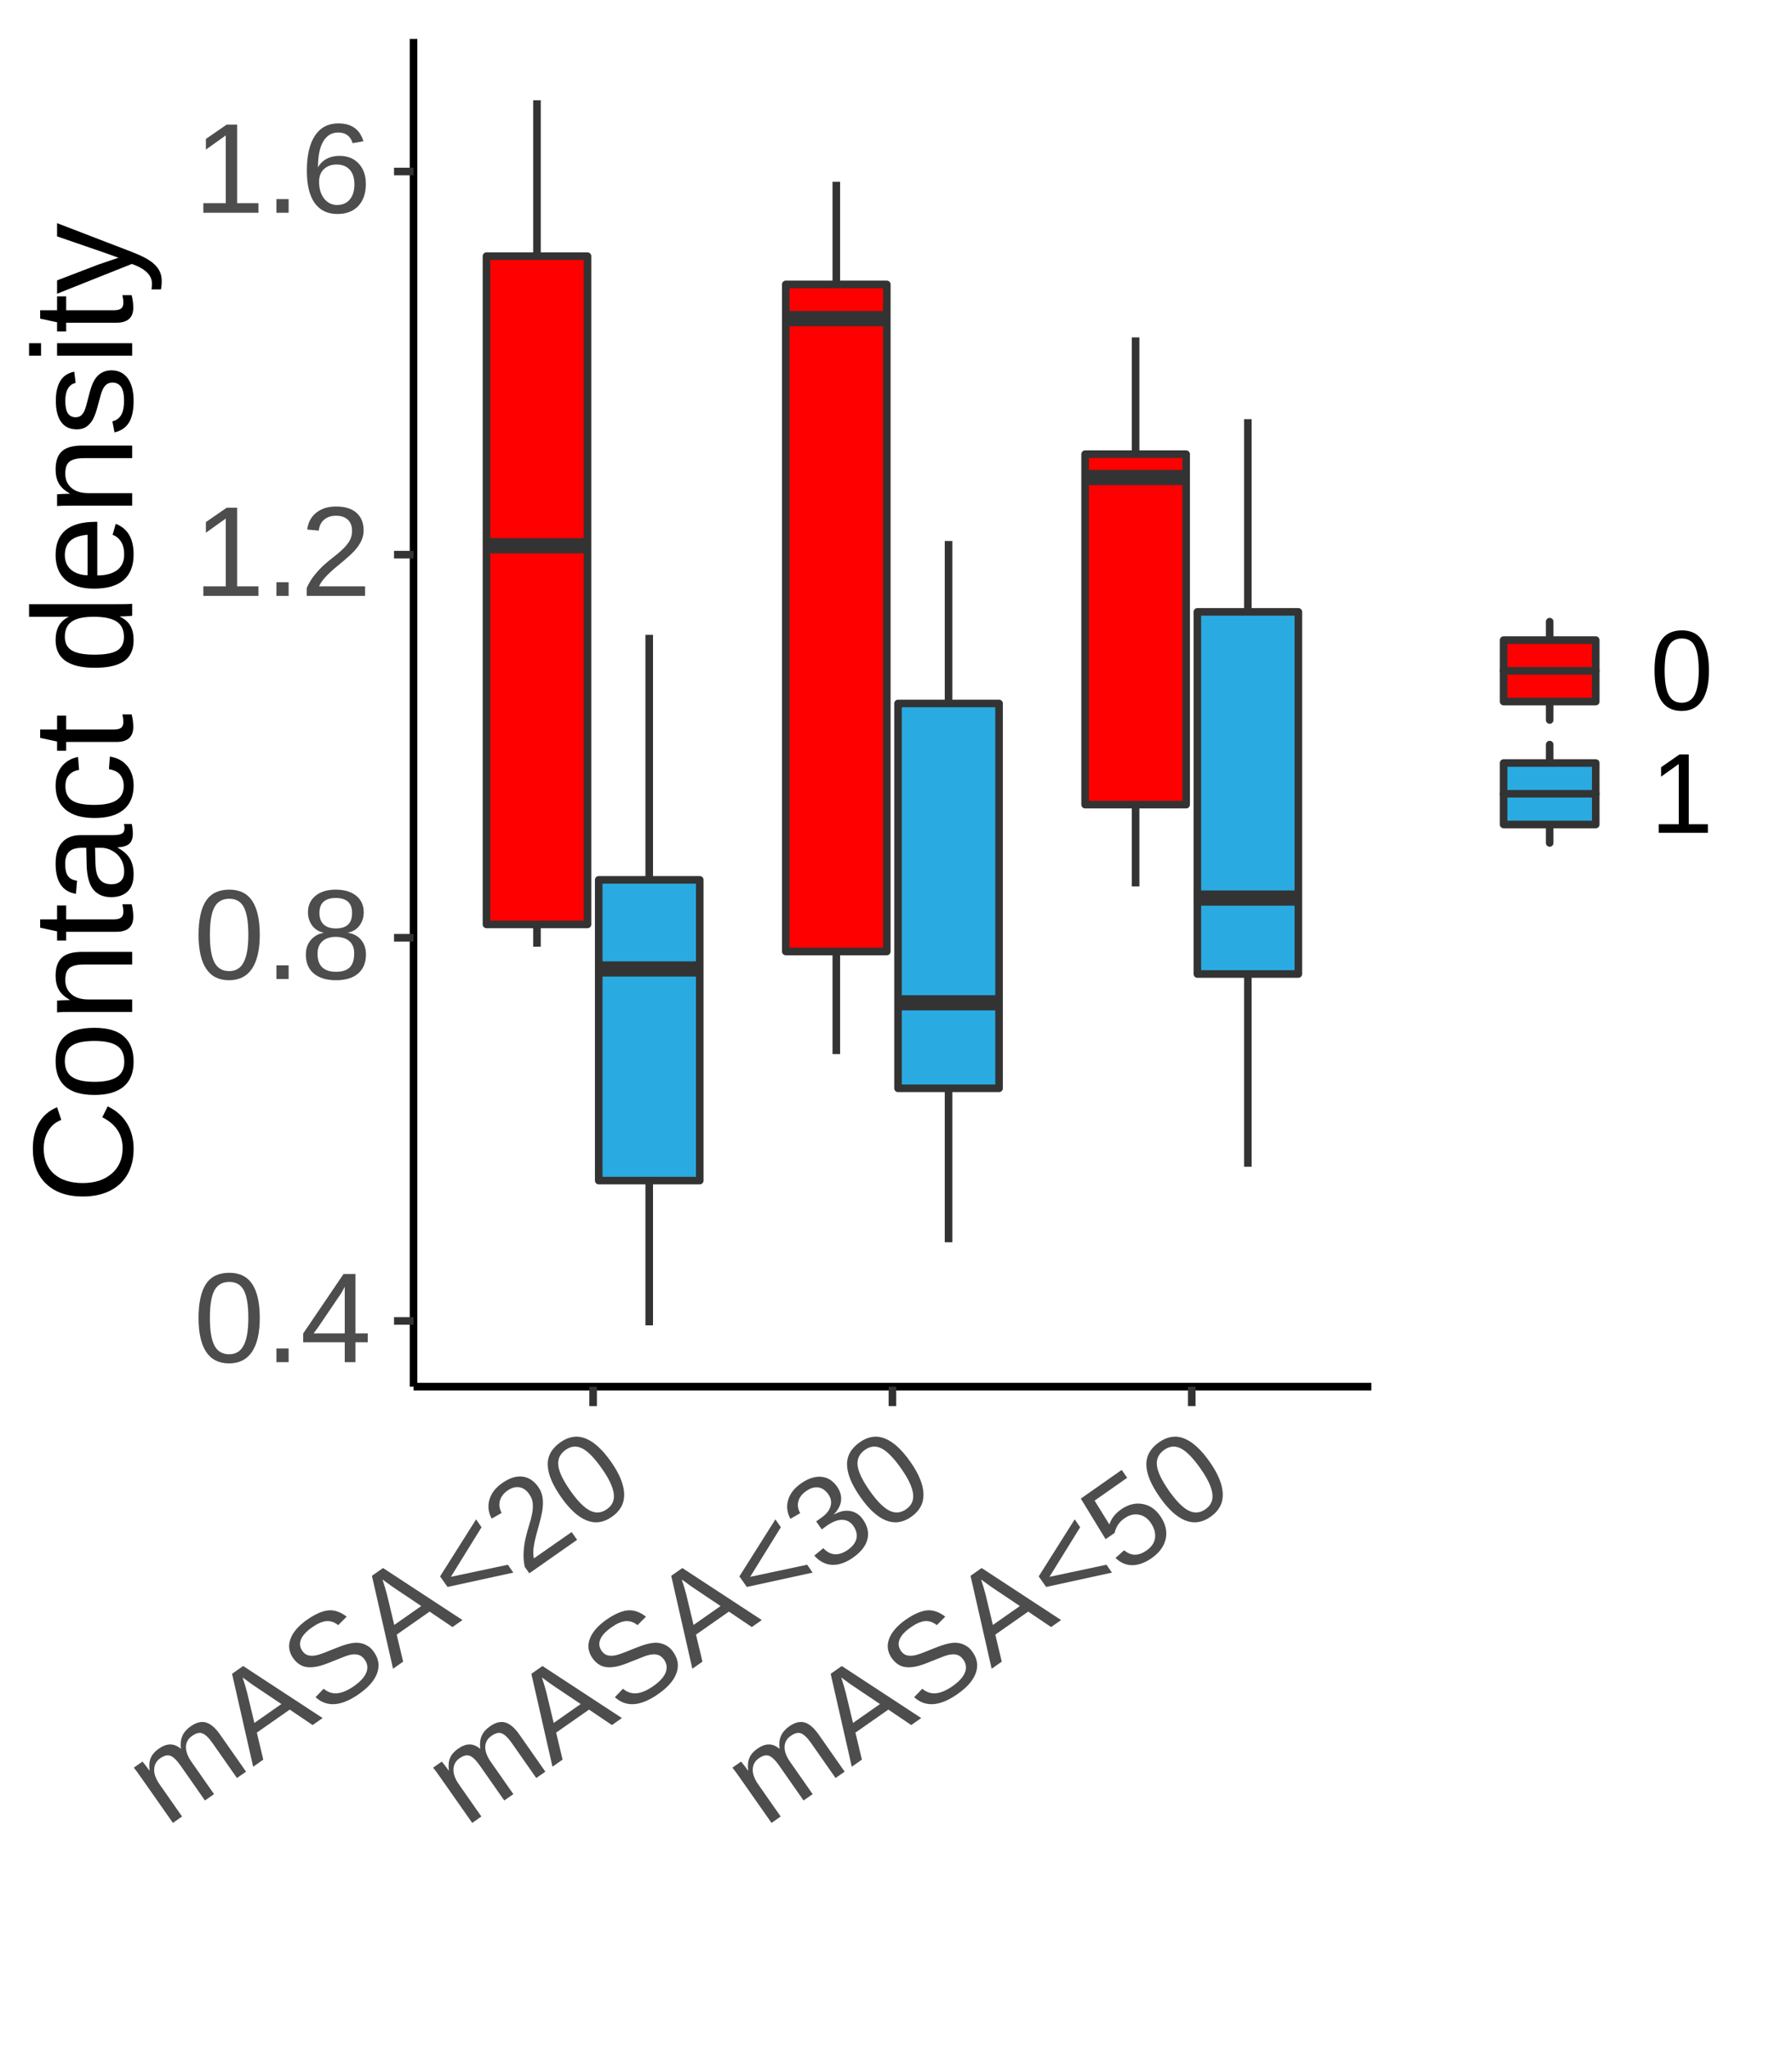 <?xml version="1.0" encoding="UTF-8"?>
<svg xmlns="http://www.w3.org/2000/svg" xmlns:xlink="http://www.w3.org/1999/xlink" width="252pt" height="288pt" viewBox="0 0 252 288" version="1.1">
<defs>
<g>
<symbol overflow="visible" id="glyph0-0">
<path style="stroke:none;" d="M 1.797 -12.391 L 11.688 -12.391 L 11.688 0 L 1.797 0 Z M 2.469 -11.719 L 2.469 -0.672 L 11.016 -0.672 L 11.016 -11.719 Z M 2.469 -11.719 "/>
</symbol>
<symbol overflow="visible" id="glyph0-1">
<path style="stroke:none;" d="M 9.312 -6.203 C 9.312 -4.129 8.945 -2.547 8.219 -1.453 C 7.488 -0.367 6.41 0.172 4.984 0.172 C 3.555 0.172 2.484 -0.367 1.766 -1.453 C 1.055 -2.535 0.703 -4.117 0.703 -6.203 C 0.703 -8.328 1.047 -9.914 1.734 -10.969 C 2.43 -12.031 3.531 -12.562 5.031 -12.562 C 6.488 -12.562 7.566 -12.023 8.266 -10.953 C 8.961 -9.891 9.312 -8.305 9.312 -6.203 Z M 7.703 -6.203 C 7.703 -7.984 7.492 -9.273 7.078 -10.078 C 6.66 -10.879 5.977 -11.281 5.031 -11.281 C 4.062 -11.281 3.363 -10.883 2.938 -10.094 C 2.508 -9.301 2.297 -8.004 2.297 -6.203 C 2.297 -4.441 2.508 -3.148 2.938 -2.328 C 3.375 -1.516 4.062 -1.109 5 -1.109 C 5.938 -1.109 6.617 -1.523 7.047 -2.359 C 7.484 -3.191 7.703 -4.473 7.703 -6.203 Z M 7.703 -6.203 "/>
</symbol>
<symbol overflow="visible" id="glyph0-2">
<path style="stroke:none;" d="M 1.641 0 L 1.641 -1.922 L 3.359 -1.922 L 3.359 0 Z M 1.641 0 "/>
</symbol>
<symbol overflow="visible" id="glyph0-3">
<path style="stroke:none;" d="M 7.75 -2.797 L 7.75 0 L 6.25 0 L 6.25 -2.797 L 0.406 -2.797 L 0.406 -4.031 L 6.078 -12.391 L 7.75 -12.391 L 7.75 -4.047 L 9.484 -4.047 L 9.484 -2.797 Z M 6.25 -10.594 C 6.238 -10.562 6.156 -10.406 6 -10.125 C 5.852 -9.852 5.738 -9.66 5.656 -9.547 L 2.484 -4.875 L 2.016 -4.234 L 1.875 -4.047 L 6.25 -4.047 Z M 6.25 -10.594 "/>
</symbol>
<symbol overflow="visible" id="glyph0-4">
<path style="stroke:none;" d="M 9.234 -3.453 C 9.234 -2.305 8.867 -1.414 8.141 -0.781 C 7.41 -0.145 6.367 0.172 5.016 0.172 C 3.691 0.172 2.656 -0.141 1.906 -0.766 C 1.156 -1.391 0.781 -2.281 0.781 -3.438 C 0.781 -4.25 1.008 -4.926 1.469 -5.469 C 1.938 -6.02 2.531 -6.359 3.25 -6.484 L 3.25 -6.516 C 2.57 -6.672 2.039 -7.008 1.656 -7.531 C 1.27 -8.062 1.078 -8.68 1.078 -9.391 C 1.078 -10.336 1.426 -11.102 2.125 -11.688 C 2.832 -12.27 3.781 -12.562 4.969 -12.562 C 6.188 -12.562 7.148 -12.273 7.859 -11.703 C 8.566 -11.129 8.922 -10.352 8.922 -9.375 C 8.922 -8.664 8.723 -8.047 8.328 -7.516 C 7.941 -6.992 7.406 -6.664 6.719 -6.531 L 6.719 -6.5 C 7.508 -6.363 8.125 -6.023 8.562 -5.484 C 9.008 -4.941 9.234 -4.266 9.234 -3.453 Z M 7.281 -9.297 C 7.281 -10.691 6.508 -11.391 4.969 -11.391 C 4.227 -11.391 3.66 -11.211 3.266 -10.859 C 2.879 -10.516 2.688 -9.992 2.688 -9.297 C 2.688 -8.586 2.883 -8.047 3.281 -7.672 C 3.688 -7.297 4.258 -7.109 5 -7.109 C 5.738 -7.109 6.301 -7.281 6.688 -7.625 C 7.082 -7.969 7.281 -8.523 7.281 -9.297 Z M 7.578 -3.609 C 7.578 -4.367 7.348 -4.941 6.891 -5.328 C 6.441 -5.723 5.801 -5.922 4.969 -5.922 C 4.164 -5.922 3.539 -5.711 3.094 -5.297 C 2.645 -4.879 2.422 -4.301 2.422 -3.562 C 2.422 -1.863 3.289 -1.016 5.031 -1.016 C 5.883 -1.016 6.52 -1.219 6.938 -1.625 C 7.363 -2.039 7.578 -2.703 7.578 -3.609 Z M 7.578 -3.609 "/>
</symbol>
<symbol overflow="visible" id="glyph0-5">
<path style="stroke:none;" d="M 1.375 0 L 1.375 -1.344 L 4.531 -1.344 L 4.531 -10.875 L 1.734 -8.875 L 1.734 -10.375 L 4.656 -12.391 L 6.125 -12.391 L 6.125 -1.344 L 9.125 -1.344 L 9.125 0 Z M 1.375 0 "/>
</symbol>
<symbol overflow="visible" id="glyph0-6">
<path style="stroke:none;" d="M 0.906 0 L 0.906 -1.109 C 1.207 -1.797 1.57 -2.398 2 -2.922 C 2.426 -3.453 2.875 -3.93 3.344 -4.359 C 3.82 -4.785 4.297 -5.176 4.766 -5.531 C 5.234 -5.895 5.656 -6.258 6.031 -6.625 C 6.406 -6.988 6.707 -7.367 6.938 -7.766 C 7.164 -8.172 7.281 -8.625 7.281 -9.125 C 7.281 -9.801 7.082 -10.328 6.688 -10.703 C 6.289 -11.078 5.738 -11.266 5.031 -11.266 C 4.352 -11.266 3.797 -11.082 3.359 -10.719 C 2.922 -10.352 2.664 -9.836 2.594 -9.172 L 0.969 -9.328 C 1.094 -10.316 1.516 -11.102 2.234 -11.688 C 2.961 -12.27 3.895 -12.562 5.031 -12.562 C 6.281 -12.562 7.238 -12.266 7.906 -11.672 C 8.57 -11.086 8.906 -10.254 8.906 -9.172 C 8.906 -8.691 8.797 -8.211 8.578 -7.734 C 8.359 -7.266 8.031 -6.789 7.594 -6.312 C 7.164 -5.844 6.336 -5.109 5.109 -4.109 C 4.441 -3.555 3.906 -3.055 3.5 -2.609 C 3.102 -2.172 2.816 -1.75 2.641 -1.344 L 9.109 -1.344 L 9.109 0 Z M 0.906 0 "/>
</symbol>
<symbol overflow="visible" id="glyph0-7">
<path style="stroke:none;" d="M 9.219 -4.047 C 9.219 -2.742 8.863 -1.711 8.156 -0.953 C 7.445 -0.203 6.469 0.172 5.219 0.172 C 3.82 0.172 2.754 -0.344 2.016 -1.375 C 1.285 -2.414 0.922 -3.926 0.922 -5.906 C 0.922 -8.051 1.301 -9.695 2.062 -10.844 C 2.832 -11.988 3.926 -12.562 5.344 -12.562 C 7.207 -12.562 8.383 -11.723 8.875 -10.047 L 7.359 -9.781 C 7.055 -10.781 6.379 -11.281 5.328 -11.281 C 4.422 -11.281 3.719 -10.859 3.219 -10.016 C 2.727 -9.18 2.484 -7.969 2.484 -6.375 C 2.773 -6.906 3.18 -7.305 3.703 -7.578 C 4.223 -7.859 4.82 -8 5.5 -8 C 6.633 -8 7.535 -7.641 8.203 -6.922 C 8.879 -6.211 9.219 -5.254 9.219 -4.047 Z M 7.609 -3.984 C 7.609 -4.879 7.391 -5.566 6.953 -6.047 C 6.516 -6.535 5.898 -6.781 5.109 -6.781 C 4.379 -6.781 3.785 -6.566 3.328 -6.141 C 2.867 -5.711 2.641 -5.117 2.641 -4.359 C 2.641 -3.398 2.875 -2.613 3.344 -2 C 3.82 -1.395 4.43 -1.094 5.172 -1.094 C 5.93 -1.094 6.523 -1.348 6.953 -1.859 C 7.391 -2.379 7.609 -3.086 7.609 -3.984 Z M 7.609 -3.984 "/>
</symbol>
<symbol overflow="visible" id="glyph1-0">
<path style="stroke:none;" d="M -5.641 -11.188 L 2.469 -16.859 L 9.578 -6.703 L 1.469 -1.031 Z M -4.703 -11.016 L 1.625 -1.969 L 8.625 -6.859 L 2.297 -15.906 Z M -4.703 -11.016 "/>
</symbol>
<symbol overflow="visible" id="glyph1-1">
<path style="stroke:none;" d="M 5.531 -3.875 L 2.078 -8.812 C 1.547 -9.562 1.078 -10.008 0.672 -10.156 C 0.266 -10.301 -0.207 -10.188 -0.75 -9.812 C -1.301 -9.426 -1.586 -8.91 -1.609 -8.266 C -1.641 -7.617 -1.383 -6.91 -0.844 -6.141 L 2.312 -1.625 L 1.031 -0.719 L -3.266 -6.844 C -3.898 -7.75 -4.301 -8.297 -4.469 -8.484 L -3.25 -9.344 C -3.227 -9.312 -3.176 -9.242 -3.094 -9.141 C -3.008 -9.047 -2.914 -8.93 -2.812 -8.797 C -2.719 -8.672 -2.535 -8.426 -2.266 -8.062 L -2.25 -8.062 C -2.344 -8.801 -2.285 -9.406 -2.078 -9.875 C -1.879 -10.344 -1.52 -10.758 -1 -11.125 C -0.414 -11.539 0.129 -11.75 0.641 -11.75 C 1.148 -11.758 1.648 -11.555 2.141 -11.141 L 2.156 -11.156 C 2.07 -11.863 2.141 -12.461 2.359 -12.953 C 2.578 -13.453 2.957 -13.895 3.5 -14.281 C 4.281 -14.832 5 -15.02 5.656 -14.844 C 6.32 -14.664 6.992 -14.094 7.672 -13.125 L 11.312 -7.922 L 10.031 -7.031 L 6.578 -11.969 C 6.047 -12.719 5.57 -13.164 5.156 -13.312 C 4.75 -13.457 4.273 -13.336 3.734 -12.953 C 3.172 -12.566 2.879 -12.051 2.859 -11.406 C 2.848 -10.758 3.113 -10.051 3.656 -9.281 L 6.812 -4.766 Z M 5.531 -3.875 "/>
</symbol>
<symbol overflow="visible" id="glyph1-2">
<path style="stroke:none;" d="M 8.391 -5.875 L 5.172 -8.047 L 0.547 -4.812 L 1.453 -1.016 L 0.031 -0.016 L -2.938 -13.078 L -1.375 -14.172 L 9.797 -6.859 Z M -1.453 -12.562 L -1.375 -12.312 C -1.207 -11.832 -1.02 -11.195 -0.812 -10.406 L 0.203 -6.172 L 4 -8.828 L 0.359 -11.266 C -0.004 -11.504 -0.398 -11.785 -0.828 -12.109 Z M -1.453 -12.562 "/>
</symbol>
<symbol overflow="visible" id="glyph1-3">
<path style="stroke:none;" d="M 7.203 -9.219 C 7.859 -8.281 8 -7.297 7.625 -6.266 C 7.25 -5.242 6.395 -4.27 5.062 -3.344 C 2.582 -1.602 0.551 -1.457 -1.031 -2.906 L 0.109 -4.094 C 0.691 -3.602 1.328 -3.391 2.016 -3.453 C 2.711 -3.516 3.492 -3.848 4.359 -4.453 C 5.242 -5.066 5.82 -5.691 6.094 -6.328 C 6.363 -6.973 6.297 -7.586 5.891 -8.172 C 5.648 -8.504 5.383 -8.723 5.094 -8.828 C 4.801 -8.93 4.473 -8.957 4.109 -8.906 C 3.742 -8.852 3.336 -8.734 2.891 -8.547 C 2.453 -8.367 1.961 -8.176 1.422 -7.969 C 0.504 -7.582 -0.223 -7.332 -0.766 -7.219 C -1.305 -7.113 -1.773 -7.082 -2.172 -7.125 C -2.578 -7.164 -2.941 -7.289 -3.266 -7.5 C -3.598 -7.707 -3.898 -8 -4.172 -8.375 C -4.773 -9.238 -4.906 -10.141 -4.562 -11.078 C -4.227 -12.023 -3.445 -12.93 -2.219 -13.797 C -1.062 -14.598 -0.055 -15.035 0.797 -15.109 C 1.648 -15.18 2.5 -14.883 3.344 -14.219 L 2.156 -13.031 C 1.625 -13.457 1.066 -13.645 0.484 -13.594 C -0.098 -13.539 -0.758 -13.254 -1.5 -12.734 C -2.312 -12.172 -2.836 -11.602 -3.078 -11.031 C -3.316 -10.469 -3.25 -9.922 -2.875 -9.391 C -2.656 -9.078 -2.391 -8.879 -2.078 -8.797 C -1.773 -8.711 -1.414 -8.707 -1 -8.781 C -0.582 -8.852 0.156 -9.113 1.219 -9.562 C 1.582 -9.707 1.941 -9.848 2.297 -9.984 C 2.66 -10.129 3.02 -10.25 3.375 -10.344 C 3.738 -10.445 4.094 -10.516 4.438 -10.547 C 4.781 -10.578 5.113 -10.551 5.438 -10.469 C 5.758 -10.395 6.07 -10.258 6.375 -10.062 C 6.676 -9.875 6.953 -9.594 7.203 -9.219 Z M 7.203 -9.219 "/>
</symbol>
<symbol overflow="visible" id="glyph1-4">
<path style="stroke:none;" d="M -2.141 -4.625 L -3.188 -6.109 L 1.875 -14.125 L 2.641 -13.016 L -1.672 -6.047 L 6.344 -7.75 L 7.109 -6.641 Z M -2.141 -4.625 "/>
</symbol>
<symbol overflow="visible" id="glyph1-5">
<path style="stroke:none;" d="M 0.75 -0.516 L 0.109 -1.422 C -0.047 -2.16 -0.098 -2.867 -0.047 -3.547 C -0.004 -4.223 0.086 -4.867 0.234 -5.484 C 0.379 -6.109 0.539 -6.703 0.719 -7.266 C 0.906 -7.836 1.047 -8.379 1.141 -8.891 C 1.242 -9.398 1.273 -9.883 1.234 -10.344 C 1.191 -10.801 1.023 -11.234 0.734 -11.641 C 0.348 -12.203 -0.113 -12.523 -0.656 -12.609 C -1.207 -12.691 -1.77 -12.531 -2.344 -12.125 C -2.895 -11.727 -3.242 -11.254 -3.391 -10.703 C -3.535 -10.148 -3.453 -9.582 -3.141 -9 L -4.547 -8.203 C -5.016 -9.078 -5.117 -9.961 -4.859 -10.859 C -4.609 -11.754 -4.016 -12.531 -3.078 -13.188 C -2.055 -13.906 -1.102 -14.211 -0.219 -14.109 C 0.664 -14.004 1.414 -13.508 2.031 -12.625 C 2.312 -12.227 2.5 -11.773 2.594 -11.266 C 2.688 -10.754 2.691 -10.176 2.609 -9.531 C 2.523 -8.895 2.266 -7.816 1.828 -6.297 C 1.598 -5.461 1.441 -4.75 1.359 -4.156 C 1.285 -3.562 1.297 -3.047 1.391 -2.609 L 6.703 -6.312 L 7.469 -5.219 Z M 0.75 -0.516 "/>
</symbol>
<symbol overflow="visible" id="glyph1-6">
<path style="stroke:none;" d="M 4.062 -10.422 C 5.25 -8.723 5.859 -7.219 5.891 -5.906 C 5.922 -4.602 5.348 -3.539 4.172 -2.719 C 3.004 -1.895 1.816 -1.723 0.609 -2.203 C -0.586 -2.68 -1.785 -3.773 -2.984 -5.484 C -4.203 -7.223 -4.828 -8.723 -4.859 -9.984 C -4.898 -11.254 -4.305 -12.32 -3.078 -13.188 C -1.891 -14.02 -0.707 -14.195 0.469 -13.719 C 1.656 -13.25 2.852 -12.148 4.062 -10.422 Z M 2.75 -9.5 C 1.727 -10.957 0.816 -11.895 0.016 -12.312 C -0.785 -12.727 -1.57 -12.664 -2.344 -12.125 C -3.133 -11.562 -3.477 -10.832 -3.375 -9.938 C -3.281 -9.051 -2.719 -7.867 -1.688 -6.391 C -0.676 -4.953 0.238 -4.02 1.062 -3.594 C 1.883 -3.176 2.68 -3.238 3.453 -3.781 C 4.223 -4.312 4.547 -5.039 4.422 -5.969 C 4.305 -6.906 3.75 -8.082 2.75 -9.5 Z M 2.75 -9.5 "/>
</symbol>
<symbol overflow="visible" id="glyph1-7">
<path style="stroke:none;" d="M 5.578 -8.078 C 6.234 -7.141 6.441 -6.207 6.203 -5.281 C 5.973 -4.363 5.305 -3.516 4.203 -2.734 C 3.18 -2.016 2.203 -1.672 1.266 -1.703 C 0.328 -1.734 -0.516 -2.164 -1.266 -3 L 0 -4.047 C 1 -2.984 2.148 -2.906 3.453 -3.812 C 4.109 -4.27 4.508 -4.785 4.656 -5.359 C 4.801 -5.941 4.656 -6.551 4.219 -7.188 C 3.82 -7.738 3.301 -8.02 2.656 -8.031 C 2.02 -8.039 1.301 -7.766 0.5 -7.203 L -0.219 -6.688 L -1 -7.812 L -0.297 -8.312 C 0.41 -8.801 0.848 -9.336 1.016 -9.922 C 1.191 -10.516 1.086 -11.082 0.703 -11.625 C 0.328 -12.164 -0.129 -12.484 -0.672 -12.578 C -1.211 -12.672 -1.797 -12.5 -2.422 -12.062 C -2.992 -11.664 -3.352 -11.195 -3.5 -10.656 C -3.656 -10.113 -3.57 -9.551 -3.25 -8.969 L -4.625 -8.172 C -5.102 -9.066 -5.207 -9.953 -4.938 -10.828 C -4.676 -11.711 -4.078 -12.484 -3.141 -13.141 C -2.129 -13.848 -1.176 -14.16 -0.281 -14.078 C 0.602 -14.004 1.344 -13.547 1.938 -12.703 C 2.383 -12.055 2.57 -11.398 2.5 -10.734 C 2.426 -10.078 2.094 -9.438 1.5 -8.812 L 1.516 -8.781 C 2.328 -9.238 3.094 -9.398 3.812 -9.266 C 4.539 -9.129 5.129 -8.734 5.578 -8.078 Z M 5.578 -8.078 "/>
</symbol>
<symbol overflow="visible" id="glyph1-8">
<path style="stroke:none;" d="M 5.266 -8.609 C 6.016 -7.547 6.285 -6.484 6.078 -5.422 C 5.867 -4.359 5.203 -3.43 4.078 -2.641 C 3.129 -1.984 2.219 -1.656 1.344 -1.656 C 0.477 -1.664 -0.301 -2.004 -1 -2.672 L 0.219 -3.75 C 1.188 -2.938 2.234 -2.926 3.359 -3.719 C 4.066 -4.207 4.469 -4.797 4.562 -5.484 C 4.656 -6.18 4.445 -6.898 3.938 -7.641 C 3.488 -8.273 2.926 -8.648 2.25 -8.766 C 1.582 -8.879 0.914 -8.703 0.25 -8.234 C -0.102 -7.992 -0.391 -7.711 -0.609 -7.391 C -0.836 -7.066 -1.008 -6.664 -1.125 -6.188 L -2.391 -5.312 L -5.875 -11.016 L -0.125 -15.047 L 0.641 -13.938 L -3.938 -10.734 L -1.859 -7.375 C -1.598 -8.195 -1.055 -8.898 -0.234 -9.484 C 0.766 -10.18 1.766 -10.441 2.766 -10.266 C 3.773 -10.098 4.609 -9.547 5.266 -8.609 Z M 5.266 -8.609 "/>
</symbol>
<symbol overflow="visible" id="glyph2-0">
<path style="stroke:none;" d="M -13.766 -2 L -13.766 -12.984 L 0 -12.984 L 0 -2 Z M -13.016 -2.75 L -0.75 -2.75 L -0.75 -12.25 L -13.016 -12.25 Z M -13.016 -2.75 "/>
</symbol>
<symbol overflow="visible" id="glyph2-1">
<path style="stroke:none;" d="M -12.438 -7.734 C -12.438 -6.211 -11.945 -5.023 -10.969 -4.172 C -9.988 -3.328 -8.645 -2.906 -6.938 -2.906 C -5.258 -2.906 -3.906 -3.348 -2.875 -4.234 C -1.852 -5.117 -1.344 -6.312 -1.344 -7.812 C -1.344 -9.738 -2.297 -11.188 -4.203 -12.156 L -3.438 -13.688 C -2.25 -13.113 -1.344 -12.312 -0.719 -11.281 C -0.102 -10.258 0.203 -9.07 0.203 -7.719 C 0.203 -6.332 -0.082 -5.133 -0.656 -4.125 C -1.238 -3.113 -2.066 -2.344 -3.141 -1.812 C -4.211 -1.281 -5.477 -1.016 -6.938 -1.016 C -9.133 -1.016 -10.852 -1.609 -12.094 -2.797 C -13.344 -3.984 -13.969 -5.625 -13.969 -7.719 C -13.969 -9.176 -13.68 -10.395 -13.109 -11.375 C -12.535 -12.363 -11.688 -13.094 -10.562 -13.562 L -9.969 -11.781 C -10.77 -11.469 -11.379 -10.957 -11.797 -10.25 C -12.223 -9.539 -12.438 -8.703 -12.438 -7.734 Z M -12.438 -7.734 "/>
</symbol>
<symbol overflow="visible" id="glyph2-2">
<path style="stroke:none;" d="M -5.297 -10.281 C -3.441 -10.281 -2.062 -9.875 -1.156 -9.062 C -0.25 -8.25 0.203 -7.066 0.203 -5.516 C 0.203 -3.973 -0.266 -2.805 -1.203 -2.016 C -2.148 -1.234 -3.516 -0.844 -5.297 -0.844 C -8.941 -0.844 -10.766 -2.422 -10.766 -5.578 C -10.766 -7.191 -10.316 -8.379 -9.422 -9.141 C -8.535 -9.898 -7.16 -10.281 -5.297 -10.281 Z M -5.297 -8.438 C -6.754 -8.438 -7.812 -8.219 -8.469 -7.781 C -9.133 -7.352 -9.469 -6.629 -9.469 -5.609 C -9.469 -4.578 -9.129 -3.832 -8.453 -3.375 C -7.773 -2.914 -6.723 -2.688 -5.297 -2.688 C -3.898 -2.688 -2.852 -2.91 -2.156 -3.359 C -1.457 -3.816 -1.109 -4.531 -1.109 -5.5 C -1.109 -6.551 -1.445 -7.301 -2.125 -7.75 C -2.801 -8.207 -3.859 -8.438 -5.297 -8.438 Z M -5.297 -8.438 "/>
</symbol>
<symbol overflow="visible" id="glyph2-3">
<path style="stroke:none;" d="M 0 -8.062 L -6.703 -8.062 C -7.398 -8.062 -7.938 -7.988 -8.312 -7.844 C -8.695 -7.707 -8.973 -7.488 -9.141 -7.188 C -9.316 -6.895 -9.406 -6.457 -9.406 -5.875 C -9.406 -5.031 -9.113 -4.363 -8.531 -3.875 C -7.957 -3.383 -7.156 -3.141 -6.125 -3.141 L 0 -3.141 L 0 -1.391 L -8.312 -1.391 C -9.539 -1.391 -10.289 -1.367 -10.562 -1.328 L -10.562 -2.984 C -10.531 -2.992 -10.441 -3 -10.297 -3 C -10.16 -3.008 -10 -3.02 -9.812 -3.031 C -9.625 -3.039 -9.273 -3.051 -8.766 -3.062 L -8.766 -3.094 C -9.492 -3.5 -10.008 -3.969 -10.312 -4.5 C -10.613 -5.031 -10.766 -5.688 -10.766 -6.469 C -10.766 -7.633 -10.473 -8.484 -9.891 -9.016 C -9.316 -9.555 -8.367 -9.828 -7.047 -9.828 L 0 -9.828 Z M 0 -8.062 "/>
</symbol>
<symbol overflow="visible" id="glyph2-4">
<path style="stroke:none;" d="M -0.078 -5.406 C 0.078 -4.832 0.156 -4.242 0.156 -3.641 C 0.156 -2.234 -0.641 -1.531 -2.234 -1.531 L -9.281 -1.531 L -9.281 -0.297 L -10.562 -0.297 L -10.562 -1.594 L -12.938 -2.109 L -12.938 -3.281 L -10.562 -3.281 L -10.562 -5.234 L -9.281 -5.234 L -9.281 -3.281 L -2.625 -3.281 C -2.113 -3.281 -1.754 -3.363 -1.547 -3.531 C -1.336 -3.695 -1.234 -3.984 -1.234 -4.391 C -1.234 -4.629 -1.281 -4.969 -1.375 -5.406 Z M -0.078 -5.406 "/>
</symbol>
<symbol overflow="visible" id="glyph2-5">
<path style="stroke:none;" d="M 0.203 -4.047 C 0.203 -2.984 -0.078 -2.18 -0.641 -1.641 C -1.203 -1.109 -1.973 -0.844 -2.953 -0.844 C -4.047 -0.844 -4.883 -1.203 -5.469 -1.922 C -6.051 -2.648 -6.363 -3.812 -6.406 -5.406 L -6.453 -7.781 L -7.016 -7.781 C -7.879 -7.781 -8.492 -7.598 -8.859 -7.234 C -9.234 -6.867 -9.422 -6.297 -9.422 -5.516 C -9.422 -4.734 -9.285 -4.16 -9.016 -3.797 C -8.754 -3.441 -8.332 -3.227 -7.75 -3.156 L -7.906 -1.312 C -9.812 -1.613 -10.766 -3.031 -10.766 -5.562 C -10.766 -6.883 -10.457 -7.879 -9.844 -8.547 C -9.238 -9.223 -8.359 -9.562 -7.203 -9.562 L -2.656 -9.562 C -2.133 -9.562 -1.738 -9.629 -1.469 -9.766 C -1.207 -9.898 -1.078 -10.16 -1.078 -10.547 C -1.078 -10.711 -1.102 -10.906 -1.156 -11.125 L -0.062 -11.125 C 0.039 -10.676 0.094 -10.223 0.094 -9.766 C 0.094 -9.117 -0.07 -8.645 -0.406 -8.344 C -0.75 -8.051 -1.285 -7.883 -2.016 -7.844 L -2.016 -7.781 C -1.211 -7.332 -0.641 -6.812 -0.297 -6.219 C 0.035 -5.625 0.203 -4.898 0.203 -4.047 Z M -1.125 -4.438 C -1.125 -5.082 -1.27 -5.656 -1.562 -6.156 C -1.852 -6.664 -2.254 -7.062 -2.766 -7.344 C -3.273 -7.633 -3.801 -7.781 -4.344 -7.781 L -5.219 -7.781 L -5.172 -5.859 C -5.16 -5.035 -5.078 -4.41 -4.922 -3.984 C -4.766 -3.555 -4.523 -3.227 -4.203 -3 C -3.879 -2.77 -3.453 -2.656 -2.922 -2.656 C -2.348 -2.656 -1.906 -2.805 -1.594 -3.109 C -1.281 -3.422 -1.125 -3.863 -1.125 -4.438 Z M -1.125 -4.438 "/>
</symbol>
<symbol overflow="visible" id="glyph2-6">
<path style="stroke:none;" d="M -5.328 -2.688 C -3.922 -2.688 -2.879 -2.906 -2.203 -3.344 C -1.523 -3.789 -1.188 -4.461 -1.188 -5.359 C -1.188 -5.984 -1.352 -6.504 -1.688 -6.922 C -2.031 -7.336 -2.555 -7.598 -3.266 -7.703 L -3.141 -9.469 C -2.129 -9.332 -1.316 -8.898 -0.703 -8.172 C -0.098 -7.441 0.203 -6.52 0.203 -5.406 C 0.203 -3.926 -0.266 -2.797 -1.203 -2.016 C -2.141 -1.234 -3.504 -0.844 -5.297 -0.844 C -7.066 -0.844 -8.422 -1.234 -9.359 -2.016 C -10.297 -2.797 -10.766 -3.914 -10.766 -5.375 C -10.766 -6.457 -10.484 -7.352 -9.922 -8.062 C -9.359 -8.781 -8.586 -9.234 -7.609 -9.422 L -7.469 -7.609 C -8.051 -7.516 -8.516 -7.281 -8.859 -6.906 C -9.211 -6.539 -9.391 -6.016 -9.391 -5.328 C -9.391 -4.398 -9.078 -3.727 -8.453 -3.312 C -7.836 -2.895 -6.797 -2.688 -5.328 -2.688 Z M -5.328 -2.688 "/>
</symbol>
<symbol overflow="visible" id="glyph2-7">
<path style="stroke:none;" d=""/>
</symbol>
<symbol overflow="visible" id="glyph2-8">
<path style="stroke:none;" d="M -1.703 -8.016 C -1.023 -7.691 -0.535 -7.258 -0.234 -6.719 C 0.055 -6.188 0.203 -5.523 0.203 -4.734 C 0.203 -3.391 -0.242 -2.406 -1.141 -1.781 C -2.047 -1.156 -3.41 -0.844 -5.234 -0.844 C -8.922 -0.844 -10.766 -2.141 -10.766 -4.734 C -10.766 -5.523 -10.617 -6.188 -10.328 -6.719 C -10.035 -7.258 -9.566 -7.691 -8.922 -8.016 L -8.922 -8.031 L -10.109 -8.016 L -14.5 -8.016 L -14.5 -9.781 L -2.172 -9.781 C -1.078 -9.781 -0.352 -9.797 0 -9.828 L 0 -8.156 C -0.102 -8.133 -0.344 -8.113 -0.719 -8.094 C -1.102 -8.07 -1.43 -8.062 -1.703 -8.062 Z M -5.297 -2.688 C -3.816 -2.688 -2.754 -2.879 -2.109 -3.266 C -1.473 -3.66 -1.156 -4.297 -1.156 -5.172 C -1.156 -6.172 -1.5 -6.895 -2.188 -7.344 C -2.883 -7.789 -3.957 -8.016 -5.406 -8.016 C -6.812 -8.016 -7.836 -7.789 -8.484 -7.344 C -9.141 -6.895 -9.469 -6.18 -9.469 -5.203 C -9.469 -4.316 -9.141 -3.676 -8.484 -3.281 C -7.828 -2.883 -6.766 -2.688 -5.297 -2.688 Z M -5.297 -2.688 "/>
</symbol>
<symbol overflow="visible" id="glyph2-9">
<path style="stroke:none;" d="M -4.906 -2.703 C -3.695 -2.703 -2.766 -2.953 -2.109 -3.453 C -1.453 -3.953 -1.125 -4.68 -1.125 -5.641 C -1.125 -6.398 -1.273 -7.008 -1.578 -7.469 C -1.891 -7.938 -2.281 -8.25 -2.75 -8.406 L -2.312 -9.953 C -0.633 -9.316 0.203 -7.879 0.203 -5.641 C 0.203 -4.078 -0.258 -2.883 -1.188 -2.062 C -2.125 -1.25 -3.516 -0.844 -5.359 -0.844 C -7.098 -0.844 -8.43 -1.25 -9.359 -2.062 C -10.297 -2.883 -10.766 -4.055 -10.766 -5.578 C -10.766 -8.68 -8.891 -10.234 -5.141 -10.234 L -4.906 -10.234 Z M -6.266 -8.422 C -7.379 -8.316 -8.191 -8.031 -8.703 -7.562 C -9.211 -7.094 -9.469 -6.422 -9.469 -5.547 C -9.469 -4.691 -9.18 -4.016 -8.609 -3.516 C -8.035 -3.023 -7.254 -2.758 -6.266 -2.719 Z M -6.266 -8.422 "/>
</symbol>
<symbol overflow="visible" id="glyph2-10">
<path style="stroke:none;" d="M -2.922 -9.281 C -1.922 -9.281 -1.148 -8.898 -0.609 -8.141 C -0.066 -7.391 0.203 -6.336 0.203 -4.984 C 0.203 -3.672 -0.016 -2.656 -0.453 -1.938 C -0.891 -1.227 -1.566 -0.77 -2.484 -0.562 L -2.781 -2.109 C -2.219 -2.254 -1.801 -2.562 -1.531 -3.031 C -1.27 -3.5 -1.141 -4.148 -1.141 -4.984 C -1.141 -5.879 -1.273 -6.531 -1.547 -6.938 C -1.828 -7.352 -2.238 -7.562 -2.781 -7.562 C -3.195 -7.562 -3.535 -7.414 -3.797 -7.125 C -4.055 -6.844 -4.27 -6.383 -4.438 -5.75 L -4.781 -4.5 C -5.039 -3.488 -5.297 -2.77 -5.547 -2.344 C -5.797 -1.914 -6.098 -1.582 -6.453 -1.344 C -6.816 -1.102 -7.258 -0.984 -7.781 -0.984 C -8.738 -0.984 -9.469 -1.32 -9.969 -2 C -10.477 -2.688 -10.734 -3.691 -10.734 -5.016 C -10.734 -6.18 -10.523 -7.102 -10.109 -7.781 C -9.703 -8.469 -9.047 -8.906 -8.141 -9.094 L -7.953 -7.516 C -8.422 -7.41 -8.781 -7.145 -9.031 -6.719 C -9.281 -6.289 -9.406 -5.723 -9.406 -5.016 C -9.406 -4.211 -9.285 -3.625 -9.047 -3.25 C -8.805 -2.875 -8.441 -2.688 -7.953 -2.688 C -7.648 -2.688 -7.398 -2.766 -7.203 -2.922 C -7.016 -3.078 -6.848 -3.305 -6.703 -3.609 C -6.566 -3.922 -6.379 -4.566 -6.141 -5.547 C -5.91 -6.473 -5.695 -7.141 -5.5 -7.547 C -5.301 -7.961 -5.078 -8.289 -4.828 -8.531 C -4.586 -8.77 -4.312 -8.953 -4 -9.078 C -3.688 -9.211 -3.328 -9.281 -2.922 -9.281 Z M -2.922 -9.281 "/>
</symbol>
<symbol overflow="visible" id="glyph2-11">
<path style="stroke:none;" d="M -12.812 -1.344 L -14.5 -1.344 L -14.5 -3.094 L -12.812 -3.094 Z M 0 -1.344 L -10.562 -1.344 L -10.562 -3.094 L 0 -3.094 Z M 0 -1.344 "/>
</symbol>
<symbol overflow="visible" id="glyph2-12">
<path style="stroke:none;" d="M 4.156 -1.859 C 4.156 -1.379 4.117 -0.977 4.047 -0.656 L 2.719 -0.656 C 2.758 -0.906 2.781 -1.176 2.781 -1.469 C 2.781 -2.562 1.977 -3.43 0.375 -4.078 L -0.047 -4.234 L -10.562 -0.047 L -10.562 -1.922 L -4.734 -4.156 C -4.641 -4.188 -4.523 -4.223 -4.391 -4.266 C -4.266 -4.316 -3.844 -4.461 -3.125 -4.703 C -2.406 -4.953 -2.004 -5.086 -1.922 -5.109 L -3.844 -5.797 L -10.562 -8.109 L -10.562 -9.969 L 0 -5.906 C 1.125 -5.469 1.961 -5.055 2.516 -4.672 C 3.066 -4.297 3.477 -3.879 3.75 -3.422 C 4.02 -2.961 4.156 -2.441 4.156 -1.859 Z M 4.156 -1.859 "/>
</symbol>
<symbol overflow="visible" id="glyph3-0">
<path style="stroke:none;" d="M 1.609 -11.016 L 10.391 -11.016 L 10.391 0 L 1.609 0 Z M 2.203 -10.422 L 2.203 -0.594 L 9.797 -0.594 L 9.797 -10.422 Z M 2.203 -10.422 "/>
</symbol>
<symbol overflow="visible" id="glyph3-1">
<path style="stroke:none;" d="M 8.281 -5.516 C 8.281 -3.672 7.953 -2.266 7.297 -1.297 C 6.648 -0.328 5.695 0.156 4.438 0.156 C 3.164 0.156 2.211 -0.32 1.578 -1.281 C 0.941 -2.25 0.625 -3.66 0.625 -5.516 C 0.625 -7.398 0.93 -8.812 1.547 -9.75 C 2.172 -10.695 3.148 -11.172 4.484 -11.172 C 5.773 -11.172 6.727 -10.691 7.344 -9.734 C 7.969 -8.785 8.281 -7.379 8.281 -5.516 Z M 6.844 -5.516 C 6.844 -7.098 6.66 -8.242 6.297 -8.953 C 5.93 -9.672 5.328 -10.031 4.484 -10.031 C 3.617 -10.031 2.992 -9.676 2.609 -8.969 C 2.234 -8.27 2.047 -7.117 2.047 -5.516 C 2.047 -3.953 2.238 -2.805 2.625 -2.078 C 3.008 -1.359 3.617 -1 4.453 -1 C 5.273 -1 5.879 -1.367 6.266 -2.109 C 6.648 -2.848 6.844 -3.984 6.844 -5.516 Z M 6.844 -5.516 "/>
</symbol>
<symbol overflow="visible" id="glyph3-2">
<path style="stroke:none;" d="M 1.219 0 L 1.219 -1.203 L 4.031 -1.203 L 4.031 -9.672 L 1.547 -7.891 L 1.547 -9.219 L 4.141 -11.016 L 5.438 -11.016 L 5.438 -1.203 L 8.125 -1.203 L 8.125 0 Z M 1.219 0 "/>
</symbol>
</g>
<clipPath id="clip1">
  <path d="M 58.152 5.48 L 192.844 5.48 L 192.844 194.891 L 58.152 194.891 Z M 58.152 5.48 "/>
</clipPath>
</defs>
<g id="surface14811">
<rect x="0" y="0" width="252" height="288" style="fill:rgb(100%,100%,100%);fill-opacity:1;stroke:none;"/>
<rect x="0" y="0" width="252" height="288" style="fill:rgb(100%,100%,100%);fill-opacity:1;stroke:none;"/>
<path style="fill:none;stroke-width:1.067;stroke-linecap:round;stroke-linejoin:round;stroke:rgb(100%,100%,100%);stroke-opacity:1;stroke-miterlimit:10;" d="M 0 288 L 252 288 L 252 0 L 0 0 Z M 0 288 "/>
<g clip-path="url(#clip1)" clip-rule="nonzero">
<path style=" stroke:none;fill-rule:nonzero;fill:rgb(100%,100%,100%);fill-opacity:1;" d="M 58.152 194.891 L 192.844 194.891 L 192.844 5.48 L 58.152 5.48 Z M 58.152 194.891 "/>
</g>
<path style="fill:none;stroke-width:1.067;stroke-linecap:butt;stroke-linejoin:round;stroke:rgb(20%,20%,20%);stroke-opacity:1;stroke-miterlimit:10;" d="M 75.512 36.004 L 75.512 14.09 "/>
<path style="fill:none;stroke-width:1.067;stroke-linecap:butt;stroke-linejoin:round;stroke:rgb(20%,20%,20%);stroke-opacity:1;stroke-miterlimit:10;" d="M 75.512 129.926 L 75.512 133.059 "/>
<path style="fill-rule:nonzero;fill:rgb(100%,0%,0%);fill-opacity:1;stroke-width:1.067;stroke-linecap:round;stroke-linejoin:round;stroke:rgb(20%,20%,20%);stroke-opacity:1;stroke-miterlimit:10;" d="M 68.41 36.004 L 68.41 129.926 L 82.617 129.926 L 82.617 36.004 Z M 68.41 36.004 "/>
<path style="fill:none;stroke-width:2.134;stroke-linecap:butt;stroke-linejoin:round;stroke:rgb(20%,20%,20%);stroke-opacity:1;stroke-miterlimit:10;" d="M 68.41 76.703 L 82.617 76.703 "/>
<path style="fill:none;stroke-width:1.067;stroke-linecap:butt;stroke-linejoin:round;stroke:rgb(20%,20%,20%);stroke-opacity:1;stroke-miterlimit:10;" d="M 91.297 123.664 L 91.297 89.227 "/>
<path style="fill:none;stroke-width:1.067;stroke-linecap:butt;stroke-linejoin:round;stroke:rgb(20%,20%,20%);stroke-opacity:1;stroke-miterlimit:10;" d="M 91.297 165.93 L 91.297 186.281 "/>
<path style="fill-rule:nonzero;fill:rgb(16.078%,67.059%,88.627%);fill-opacity:1;stroke-width:1.067;stroke-linecap:round;stroke-linejoin:round;stroke:rgb(20%,20%,20%);stroke-opacity:1;stroke-miterlimit:10;" d="M 84.195 123.664 L 84.195 165.93 L 98.402 165.93 L 98.402 123.664 Z M 84.195 123.664 "/>
<path style="fill:none;stroke-width:2.134;stroke-linecap:butt;stroke-linejoin:round;stroke:rgb(20%,20%,20%);stroke-opacity:1;stroke-miterlimit:10;" d="M 84.195 136.188 L 98.402 136.188 "/>
<path style="fill:none;stroke-width:1.067;stroke-linecap:butt;stroke-linejoin:round;stroke:rgb(20%,20%,20%);stroke-opacity:1;stroke-miterlimit:10;" d="M 117.605 39.973 L 117.605 25.551 "/>
<path style="fill:none;stroke-width:1.067;stroke-linecap:butt;stroke-linejoin:round;stroke:rgb(20%,20%,20%);stroke-opacity:1;stroke-miterlimit:10;" d="M 117.605 133.73 L 117.605 148.152 "/>
<path style="fill-rule:nonzero;fill:rgb(100%,0%,0%);fill-opacity:1;stroke-width:1.067;stroke-linecap:round;stroke-linejoin:round;stroke:rgb(20%,20%,20%);stroke-opacity:1;stroke-miterlimit:10;" d="M 110.5 39.973 L 110.5 133.73 L 124.707 133.73 L 124.707 39.973 Z M 110.5 39.973 "/>
<path style="fill:none;stroke-width:2.134;stroke-linecap:butt;stroke-linejoin:round;stroke:rgb(20%,20%,20%);stroke-opacity:1;stroke-miterlimit:10;" d="M 110.5 44.781 L 124.707 44.781 "/>
<path style="fill:none;stroke-width:1.067;stroke-linecap:butt;stroke-linejoin:round;stroke:rgb(20%,20%,20%);stroke-opacity:1;stroke-miterlimit:10;" d="M 133.391 98.871 L 133.391 76.035 "/>
<path style="fill:none;stroke-width:1.067;stroke-linecap:butt;stroke-linejoin:round;stroke:rgb(20%,20%,20%);stroke-opacity:1;stroke-miterlimit:10;" d="M 133.391 152.961 L 133.391 174.598 "/>
<path style="fill-rule:nonzero;fill:rgb(16.078%,67.059%,88.627%);fill-opacity:1;stroke-width:1.067;stroke-linecap:round;stroke-linejoin:round;stroke:rgb(20%,20%,20%);stroke-opacity:1;stroke-miterlimit:10;" d="M 126.285 98.871 L 126.285 152.961 L 140.492 152.961 L 140.492 98.871 Z M 126.285 98.871 "/>
<path style="fill:none;stroke-width:2.134;stroke-linecap:butt;stroke-linejoin:round;stroke:rgb(20%,20%,20%);stroke-opacity:1;stroke-miterlimit:10;" d="M 126.285 140.941 L 140.492 140.941 "/>
<path style="fill:none;stroke-width:1.067;stroke-linecap:butt;stroke-linejoin:round;stroke:rgb(20%,20%,20%);stroke-opacity:1;stroke-miterlimit:10;" d="M 159.695 63.836 L 159.695 47.422 "/>
<path style="fill:none;stroke-width:1.067;stroke-linecap:butt;stroke-linejoin:round;stroke:rgb(20%,20%,20%);stroke-opacity:1;stroke-miterlimit:10;" d="M 159.695 113.09 L 159.695 124.582 "/>
<path style="fill-rule:nonzero;fill:rgb(100%,0%,0%);fill-opacity:1;stroke-width:1.067;stroke-linecap:round;stroke-linejoin:round;stroke:rgb(20%,20%,20%);stroke-opacity:1;stroke-miterlimit:10;" d="M 152.594 63.836 L 152.594 113.09 L 166.801 113.09 L 166.801 63.836 Z M 152.594 63.836 "/>
<path style="fill:none;stroke-width:2.134;stroke-linecap:butt;stroke-linejoin:round;stroke:rgb(20%,20%,20%);stroke-opacity:1;stroke-miterlimit:10;" d="M 152.594 67.121 L 166.801 67.121 "/>
<path style="fill:none;stroke-width:1.067;stroke-linecap:butt;stroke-linejoin:round;stroke:rgb(20%,20%,20%);stroke-opacity:1;stroke-miterlimit:10;" d="M 175.48 86 L 175.48 58.914 "/>
<path style="fill:none;stroke-width:1.067;stroke-linecap:butt;stroke-linejoin:round;stroke:rgb(20%,20%,20%);stroke-opacity:1;stroke-miterlimit:10;" d="M 175.48 136.895 L 175.48 163.984 "/>
<path style="fill-rule:nonzero;fill:rgb(16.078%,67.059%,88.627%);fill-opacity:1;stroke-width:1.067;stroke-linecap:round;stroke-linejoin:round;stroke:rgb(20%,20%,20%);stroke-opacity:1;stroke-miterlimit:10;" d="M 168.379 86 L 168.379 136.895 L 182.582 136.895 L 182.582 86 Z M 168.379 86 "/>
<path style="fill:none;stroke-width:2.134;stroke-linecap:butt;stroke-linejoin:round;stroke:rgb(20%,20%,20%);stroke-opacity:1;stroke-miterlimit:10;" d="M 168.379 126.223 L 182.582 126.223 "/>
<path style="fill:none;stroke-width:1.067;stroke-linecap:butt;stroke-linejoin:round;stroke:rgb(0%,0%,0%);stroke-opacity:1;stroke-miterlimit:10;" d="M 58.152 194.891 L 58.152 5.48 "/>
<g style="fill:rgb(30.196%,30.196%,30.196%);fill-opacity:1;">
  <use xlink:href="#glyph0-1" x="27.219" y="191.451"/>
  <use xlink:href="#glyph0-2" x="37.229" y="191.451"/>
  <use xlink:href="#glyph0-3" x="42.23" y="191.451"/>
</g>
<g style="fill:rgb(30.196%,30.196%,30.196%);fill-opacity:1;">
  <use xlink:href="#glyph0-1" x="27.219" y="137.6"/>
  <use xlink:href="#glyph0-2" x="37.229" y="137.6"/>
  <use xlink:href="#glyph0-4" x="42.23" y="137.6"/>
</g>
<g style="fill:rgb(30.196%,30.196%,30.196%);fill-opacity:1;">
  <use xlink:href="#glyph0-5" x="27.219" y="83.752"/>
  <use xlink:href="#glyph0-2" x="37.229" y="83.752"/>
  <use xlink:href="#glyph0-6" x="42.23" y="83.752"/>
</g>
<g style="fill:rgb(30.196%,30.196%,30.196%);fill-opacity:1;">
  <use xlink:href="#glyph0-5" x="27.219" y="29.904"/>
  <use xlink:href="#glyph0-2" x="37.229" y="29.904"/>
  <use xlink:href="#glyph0-7" x="42.23" y="29.904"/>
</g>
<path style="fill:none;stroke-width:1.067;stroke-linecap:butt;stroke-linejoin:round;stroke:rgb(20%,20%,20%);stroke-opacity:1;stroke-miterlimit:10;" d="M 55.41 185.656 L 58.152 185.656 "/>
<path style="fill:none;stroke-width:1.067;stroke-linecap:butt;stroke-linejoin:round;stroke:rgb(20%,20%,20%);stroke-opacity:1;stroke-miterlimit:10;" d="M 55.41 131.805 L 58.152 131.805 "/>
<path style="fill:none;stroke-width:1.067;stroke-linecap:butt;stroke-linejoin:round;stroke:rgb(20%,20%,20%);stroke-opacity:1;stroke-miterlimit:10;" d="M 55.41 77.957 L 58.152 77.957 "/>
<path style="fill:none;stroke-width:1.067;stroke-linecap:butt;stroke-linejoin:round;stroke:rgb(20%,20%,20%);stroke-opacity:1;stroke-miterlimit:10;" d="M 55.41 24.109 L 58.152 24.109 "/>
<path style="fill:none;stroke-width:1.067;stroke-linecap:butt;stroke-linejoin:round;stroke:rgb(0%,0%,0%);stroke-opacity:1;stroke-miterlimit:10;" d="M 58.152 194.891 L 192.844 194.891 "/>
<path style="fill:none;stroke-width:1.067;stroke-linecap:butt;stroke-linejoin:round;stroke:rgb(20%,20%,20%);stroke-opacity:1;stroke-miterlimit:10;" d="M 83.406 197.629 L 83.406 194.891 "/>
<path style="fill:none;stroke-width:1.067;stroke-linecap:butt;stroke-linejoin:round;stroke:rgb(20%,20%,20%);stroke-opacity:1;stroke-miterlimit:10;" d="M 125.496 197.629 L 125.496 194.891 "/>
<path style="fill:none;stroke-width:1.067;stroke-linecap:butt;stroke-linejoin:round;stroke:rgb(20%,20%,20%);stroke-opacity:1;stroke-miterlimit:10;" d="M 167.59 197.629 L 167.59 194.891 "/>
<g style="fill:rgb(30.196%,30.196%,30.196%);fill-opacity:1;">
  <use xlink:href="#glyph1-1" x="23.288" y="256.93"/>
  <use xlink:href="#glyph1-2" x="35.57" y="248.33"/>
  <use xlink:href="#glyph1-3" x="45.405" y="241.443"/>
  <use xlink:href="#glyph1-2" x="55.24" y="234.557"/>
  <use xlink:href="#glyph1-4" x="65.074" y="227.671"/>
  <use xlink:href="#glyph1-5" x="73.685" y="221.642"/>
  <use xlink:href="#glyph1-6" x="81.885" y="215.9"/>
</g>
<g style="fill:rgb(30.196%,30.196%,30.196%);fill-opacity:1;">
  <use xlink:href="#glyph1-1" x="65.378" y="256.93"/>
  <use xlink:href="#glyph1-2" x="77.66" y="248.33"/>
  <use xlink:href="#glyph1-3" x="87.495" y="241.443"/>
  <use xlink:href="#glyph1-2" x="97.329" y="234.557"/>
  <use xlink:href="#glyph1-4" x="107.164" y="227.671"/>
  <use xlink:href="#glyph1-7" x="115.775" y="221.642"/>
  <use xlink:href="#glyph1-6" x="123.975" y="215.9"/>
</g>
<g style="fill:rgb(30.196%,30.196%,30.196%);fill-opacity:1;">
  <use xlink:href="#glyph1-1" x="107.467" y="256.93"/>
  <use xlink:href="#glyph1-2" x="119.75" y="248.33"/>
  <use xlink:href="#glyph1-3" x="129.585" y="241.443"/>
  <use xlink:href="#glyph1-2" x="139.419" y="234.557"/>
  <use xlink:href="#glyph1-4" x="149.254" y="227.671"/>
  <use xlink:href="#glyph1-8" x="157.865" y="221.642"/>
  <use xlink:href="#glyph1-6" x="166.065" y="215.9"/>
</g>
<g style="fill:rgb(0%,0%,0%);fill-opacity:1;">
  <use xlink:href="#glyph2-1" x="18.586" y="169.184"/>
  <use xlink:href="#glyph2-2" x="18.586" y="154.74"/>
  <use xlink:href="#glyph2-3" x="18.586" y="143.617"/>
  <use xlink:href="#glyph2-4" x="18.586" y="132.494"/>
  <use xlink:href="#glyph2-5" x="18.586" y="126.938"/>
  <use xlink:href="#glyph2-6" x="18.586" y="115.814"/>
  <use xlink:href="#glyph2-4" x="18.586" y="105.814"/>
  <use xlink:href="#glyph2-7" x="18.586" y="100.258"/>
  <use xlink:href="#glyph2-8" x="18.586" y="94.701"/>
  <use xlink:href="#glyph2-9" x="18.586" y="83.578"/>
  <use xlink:href="#glyph2-3" x="18.586" y="72.455"/>
  <use xlink:href="#glyph2-10" x="18.586" y="61.332"/>
  <use xlink:href="#glyph2-11" x="18.586" y="51.332"/>
  <use xlink:href="#glyph2-4" x="18.586" y="46.889"/>
  <use xlink:href="#glyph2-12" x="18.586" y="41.332"/>
</g>
<path style=" stroke:none;fill-rule:nonzero;fill:rgb(100%,100%,100%);fill-opacity:1;" d="M 203.801 125.684 L 246.52 125.684 L 246.52 74.684 L 203.801 74.684 Z M 203.801 125.684 "/>
<path style="fill:none;stroke-width:1.067;stroke-linecap:round;stroke-linejoin:round;stroke:rgb(20%,20%,20%);stroke-opacity:1;stroke-miterlimit:10;" d="M 217.922 101.195 L 217.922 98.605 "/>
<path style="fill:none;stroke-width:1.067;stroke-linecap:round;stroke-linejoin:round;stroke:rgb(20%,20%,20%);stroke-opacity:1;stroke-miterlimit:10;" d="M 217.922 89.965 L 217.922 87.371 "/>
<path style="fill-rule:nonzero;fill:rgb(100%,0%,0%);fill-opacity:1;stroke-width:1.067;stroke-linecap:round;stroke-linejoin:round;stroke:rgb(20%,20%,20%);stroke-opacity:1;stroke-miterlimit:10;" d="M 211.441 98.605 L 224.402 98.605 L 224.402 89.965 L 211.441 89.965 Z M 211.441 98.605 "/>
<path style="fill:none;stroke-width:1.067;stroke-linecap:round;stroke-linejoin:round;stroke:rgb(20%,20%,20%);stroke-opacity:1;stroke-miterlimit:10;" d="M 211.441 94.285 L 224.402 94.285 "/>
<path style="fill:none;stroke-width:1.067;stroke-linecap:round;stroke-linejoin:round;stroke:rgb(20%,20%,20%);stroke-opacity:1;stroke-miterlimit:10;" d="M 217.922 118.477 L 217.922 115.883 "/>
<path style="fill:none;stroke-width:1.067;stroke-linecap:round;stroke-linejoin:round;stroke:rgb(20%,20%,20%);stroke-opacity:1;stroke-miterlimit:10;" d="M 217.922 107.246 L 217.922 104.652 "/>
<path style="fill-rule:nonzero;fill:rgb(16.078%,67.059%,88.627%);fill-opacity:1;stroke-width:1.067;stroke-linecap:round;stroke-linejoin:round;stroke:rgb(20%,20%,20%);stroke-opacity:1;stroke-miterlimit:10;" d="M 211.441 115.883 L 224.402 115.883 L 224.402 107.242 L 211.441 107.242 Z M 211.441 115.883 "/>
<path style="fill:none;stroke-width:1.067;stroke-linecap:round;stroke-linejoin:round;stroke:rgb(20%,20%,20%);stroke-opacity:1;stroke-miterlimit:10;" d="M 211.441 111.566 L 224.402 111.566 "/>
<g style="fill:rgb(0%,0%,0%);fill-opacity:1;">
  <use xlink:href="#glyph3-1" x="232.043" y="99.77"/>
</g>
<g style="fill:rgb(0%,0%,0%);fill-opacity:1;">
  <use xlink:href="#glyph3-2" x="232.043" y="117.051"/>
</g>
</g>
</svg>
